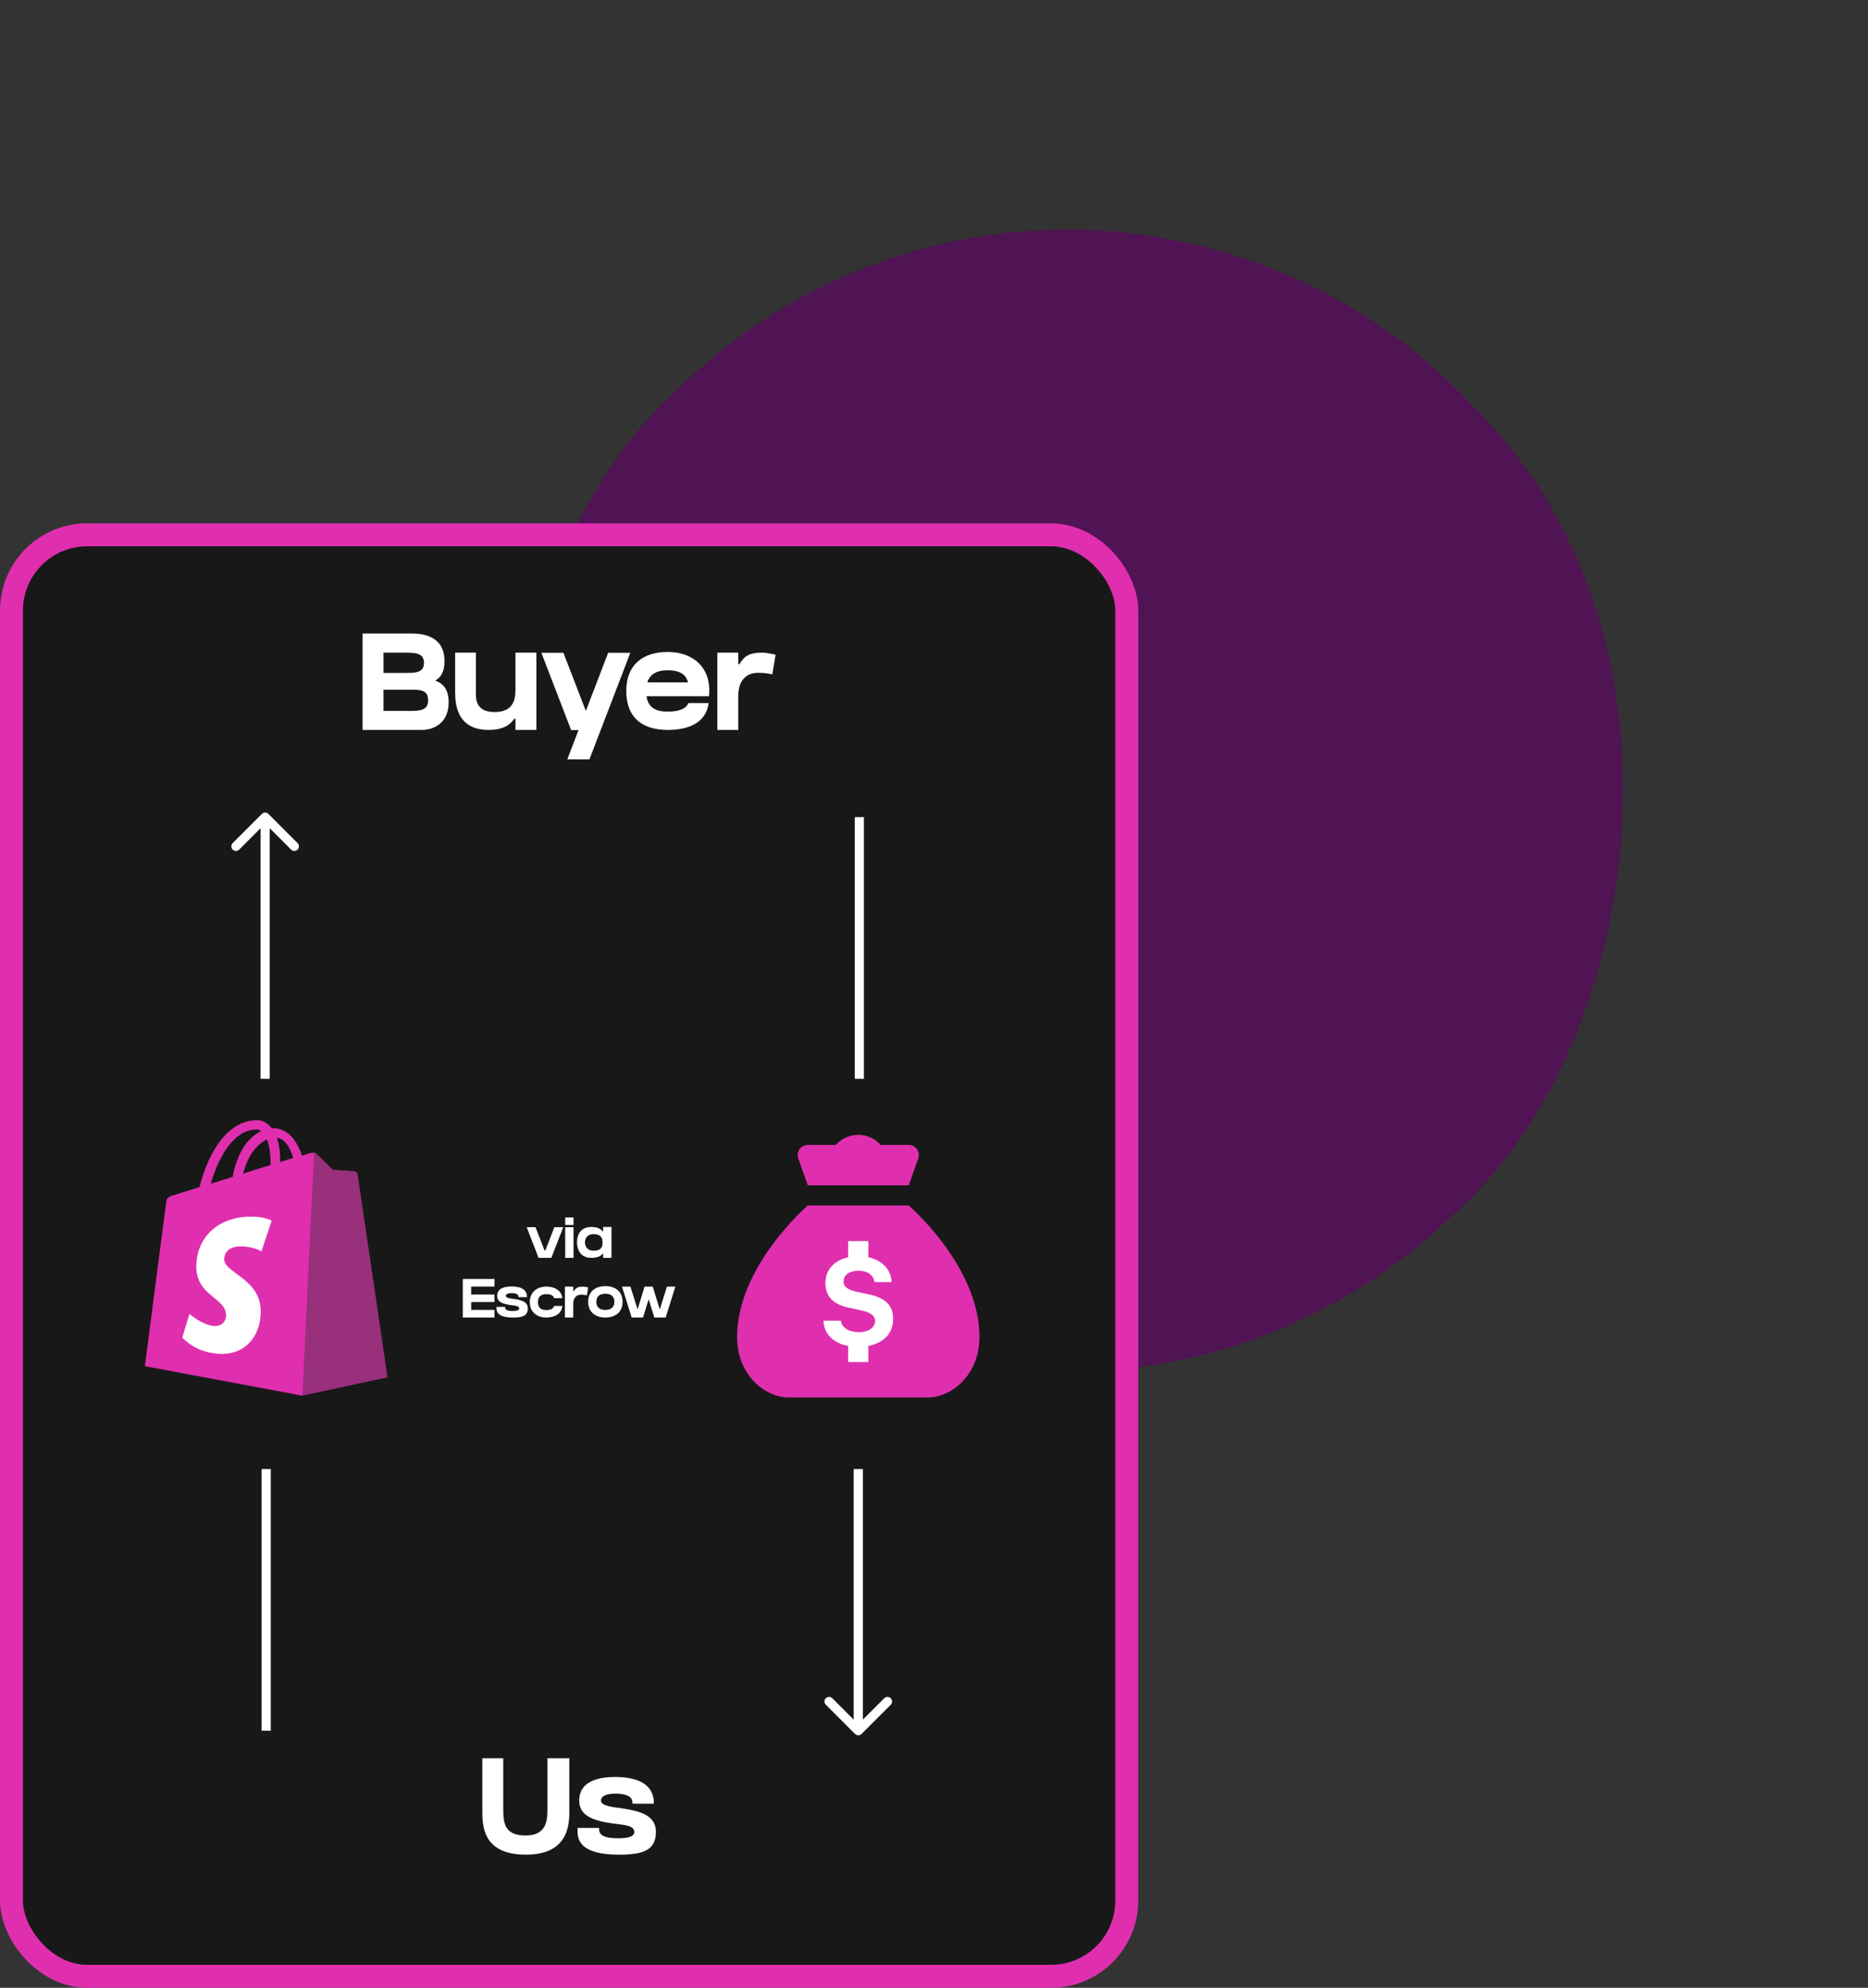 <svg width="407" height="433" viewBox="0 0 407 433" fill="none" xmlns="http://www.w3.org/2000/svg">
<rect x="0" y="0" width="407" height="433" fill="#333333" stroke="none"/>
<rect x="238.089" width="246.802" height="246.802" rx="121" transform="rotate(46.86 238.089 0)" fill="#501353"/>
<rect x="2.5" y="116.5" width="243" height="314" rx="16.5" fill="#181818" stroke="#DF2FAE" stroke-width="5"/>
<path d="M94.808 148.26C96.128 147.54 96.848 146.28 96.848 144C96.848 139.77 94.028 138 89.678 138C88.508 138 87.668 138 87.068 138H78.998V159C78.998 159 89.558 159 91.838 159C95.048 159 97.748 157.08 97.748 153.03C97.748 150.27 96.698 148.92 94.808 148.26ZM88.358 142.17C90.578 142.17 92.378 142.29 92.378 144.39C92.378 146.49 90.668 146.58 88.568 146.58C87.398 146.58 85.238 146.58 83.558 146.58V142.17C84.188 142.17 87.188 142.17 88.358 142.17ZM89.318 154.86C87.788 154.86 89.168 154.86 87.368 154.86H83.558V150.24C84.788 150.24 88.478 150.24 89.918 150.24C92.018 150.24 93.278 150.57 93.278 152.55C93.278 154.71 91.568 154.86 89.318 154.86ZM112.305 142.17V150.3C112.305 152.58 111.705 155.1 107.775 155.1C103.395 155.1 103.695 151.92 103.695 150.6V142.17H99.165V150.6C99.165 153.06 99.345 159 106.455 159C109.485 159 111.015 158.04 112.095 156.54H112.305V159H116.865V142.17H112.305ZM132.505 142.2L127.645 154.86L122.755 142.2H117.955L124.435 159.03H126.055L123.595 165.42H128.425L137.335 142.2H132.505ZM154.301 151.65H154.481C154.721 149.34 154.421 145.8 151.181 143.58V143.61C149.771 142.62 147.851 142.02 145.481 142.02C139.811 142.02 136.451 145.02 136.451 150.51C136.451 156.12 139.721 159 145.481 159C151.001 159 153.941 156.78 154.391 153.15H149.981C149.561 154.26 148.211 155.01 145.481 155.01C142.541 155.01 141.191 153.9 140.861 151.65H154.301ZM145.481 146.01C148.721 146.01 149.561 147.39 149.921 148.65H141.041C141.581 146.94 142.961 146.01 145.481 146.01ZM166.016 142.17C163.106 142.17 162.086 143.04 161.126 144.66H160.856V142.17H156.296V159H160.856V151.47C160.856 149.19 161.846 146.55 165.236 146.55C166.676 146.55 167.846 146.79 168.266 146.91L168.986 142.62C168.206 142.44 167.216 142.17 166.016 142.17Z" fill="white"/>
<path d="M119.278 393.8C119.278 396.08 119.368 399.83 114.538 399.83C109.768 399.83 109.648 396.95 109.648 393.8V383H105.088V394.31C105.088 397.55 105.058 404 114.568 404C124.048 404 124.048 397.19 124.048 394.34C124.048 391.46 124.048 383 124.048 383H119.278C119.278 383 119.278 391.52 119.278 393.8ZM134.781 393.8L134.391 393.77C131.451 393.32 130.941 392.9 130.941 392.15C130.941 391.64 131.481 390.71 134.031 390.71C136.671 390.71 137.811 391.43 137.811 392.75V392.9H142.461V392.75C142.461 390.17 140.991 387.08 134.031 387.08C127.551 387.08 126.201 389.87 126.201 392.21C126.201 395.57 129.201 396.65 134.031 397.28C134.271 397.31 134.511 397.34 134.751 397.37C136.581 397.58 138.201 397.82 138.201 399.08C138.201 400.19 136.461 400.43 134.631 400.43C131.601 400.43 130.521 399.77 130.521 398.33V398.18H125.841V398.51C125.811 399.38 125.811 400.79 126.981 401.96C128.331 403.31 130.941 404 134.751 404C139.911 404 142.911 403.19 142.911 399.02C142.911 395.03 138.591 394.37 134.781 393.8Z" fill="white"/>
<path d="M120.787 267.316L118.819 272.38H118.639L116.671 267.316H114.751L117.343 274H120.127L122.719 267.316H120.787ZM124.958 274V267.316H123.146V274H124.958ZM124.958 266.836V265.204H123.146V266.836H124.958ZM131.321 268.264C130.865 267.664 130.109 267.268 128.861 267.268C126.017 267.268 125.717 269.656 125.717 270.64C125.717 271.54 126.029 274 128.849 274C130.121 274 130.889 273.652 131.345 273.064H131.405V274H133.229V267.268H131.405V268.264H131.321ZM129.389 272.44C127.649 272.44 127.457 271.12 127.457 270.64C127.457 270.112 127.637 268.84 129.389 268.84C130.961 268.84 131.285 269.728 131.285 270.64C131.285 271.66 130.961 272.44 129.389 272.44ZM100.835 278.6V287H102.659H107.735V285.332H102.659V283.628H107.735V281.984H102.659V280.256H107.735V278.6H100.835ZM111.751 282.92L111.595 282.908C110.419 282.728 110.215 282.56 110.215 282.26C110.215 282.056 110.431 281.684 111.451 281.684C112.507 281.684 112.963 281.972 112.963 282.5V282.56H114.823V282.5C114.823 281.468 114.235 280.232 111.451 280.232C108.859 280.232 108.319 281.348 108.319 282.284C108.319 283.628 109.519 284.06 111.451 284.312C111.547 284.324 111.643 284.336 111.739 284.348C112.471 284.432 113.119 284.528 113.119 285.032C113.119 285.476 112.423 285.572 111.691 285.572C110.479 285.572 110.047 285.308 110.047 284.732V284.672H108.175V284.804C108.163 285.152 108.163 285.716 108.631 286.184C109.171 286.724 110.215 287 111.739 287C113.803 287 115.003 286.676 115.003 285.008C115.003 283.412 113.275 283.148 111.751 282.92ZM120.725 284.48C120.593 284.948 120.173 285.368 119.021 285.368C117.833 285.368 117.209 284.828 117.209 283.628C117.209 282.488 117.833 281.9 119.021 281.9C120.137 281.9 120.581 282.284 120.737 282.788H122.525C122.369 281.192 120.953 280.256 119.021 280.256C117.041 280.256 115.433 281.456 115.433 283.628C115.433 285.86 117.041 287 119.021 287C120.953 287 122.381 286.1 122.525 284.48H120.725ZM126.966 280.268C125.802 280.268 125.394 280.616 125.01 281.264H124.902V280.268H123.078V287H124.902V283.988C124.902 283.076 125.298 282.02 126.654 282.02C127.23 282.02 127.698 282.116 127.866 282.164L128.154 280.448C127.842 280.376 127.446 280.268 126.966 280.268ZM131.889 280.148C129.849 280.148 128.145 281.264 128.145 283.58C128.145 285.908 129.849 287 131.889 287C133.941 287 135.645 285.944 135.645 283.58C135.645 281.24 133.941 280.148 131.889 280.148ZM131.889 285.344C130.749 285.344 129.933 284.84 129.933 283.58C129.933 282.308 130.749 281.816 131.889 281.816C133.041 281.816 133.857 282.332 133.857 283.58C133.857 284.792 133.041 285.344 131.889 285.344ZM145.312 280.268L143.752 285.224L142.216 280.268H140.44L138.916 285.224L137.356 280.268H135.52L137.632 287H140.104L141.328 283.016L142.564 287H145.036L147.148 280.268H145.312Z" fill="white"/>
<path d="M77.822 255.672C77.787 255.355 77.506 255.215 77.295 255.215C77.09 255.215 72.484 254.863 72.484 254.863C72.484 254.863 69.285 251.664 68.898 251.348C68.547 250.996 67.879 251.102 67.598 251.172C67.562 251.172 66.894 251.383 65.805 251.734C64.715 248.605 62.852 245.758 59.512 245.758H59.195C58.281 244.562 57.086 244 56.102 244C48.367 244 44.647 253.668 43.486 258.59C40.463 259.539 38.318 260.166 38.072 260.277C36.385 260.799 36.35 260.84 36.139 262.416C35.963 263.611 31.568 297.602 31.568 297.602L65.769 304L84.326 299.992C84.361 299.922 77.857 255.988 77.822 255.672ZM63.906 252.227C63.062 252.473 62.043 252.789 61.023 253.141V252.508C61.023 250.609 60.777 249.062 60.32 247.832C62.078 248.043 63.168 249.977 63.906 252.227ZM58.176 248.219C58.633 249.414 58.949 251.102 58.949 253.422V253.773C57.051 254.365 55.047 254.969 52.973 255.637C54.133 251.207 56.348 249.027 58.176 248.219ZM55.926 246.039C56.277 246.039 56.629 246.18 56.91 246.391C54.414 247.551 51.777 250.469 50.688 256.369C49.035 256.896 47.453 257.354 45.941 257.846C47.207 253.352 50.371 246.039 55.926 246.039Z" fill="#DF2FAE"/>
<path d="M77.295 255.145C77.084 255.145 72.484 254.793 72.484 254.793C72.484 254.793 69.285 251.594 68.898 251.277C68.758 251.137 68.582 251.066 68.441 251.066L65.875 304L84.432 299.992C84.432 299.992 77.928 255.988 77.893 255.672C77.752 255.355 77.506 255.215 77.295 255.145Z" fill="#98307B"/>
<path d="M59.19 265.891L56.975 272.564C56.975 272.564 54.971 271.492 52.586 271.492C49.023 271.492 48.853 273.736 48.853 274.293C48.853 277.334 56.805 278.512 56.805 285.666C56.805 291.303 53.242 294.93 48.438 294.93C42.631 294.93 39.725 291.338 39.725 291.338L41.277 286.217C41.277 286.217 44.324 288.848 46.879 288.848C48.572 288.848 49.264 287.535 49.264 286.568C49.264 282.59 42.766 282.414 42.766 275.846C42.766 270.35 46.709 265.029 54.695 265.029C57.666 264.988 59.19 265.891 59.19 265.891Z" fill="white"/>
<rect x="179.3" y="270.3" width="16.5" height="27.5" fill="white"/>
<path d="M187 247.2C185.053 247.2 183.322 248.059 182.114 249.4H176.004C174.449 249.4 173.38 250.973 173.959 252.416L176 258.2H198L200.041 252.416C200.62 250.973 199.551 249.4 197.996 249.4H191.886C190.678 248.059 188.947 247.2 187 247.2ZM176 262.6C176 262.6 160.6 275.8 160.6 291.2C160.6 300 167.2 304.4 171.6 304.4H187H202.4C206.8 304.4 213.4 300 213.4 291.2C213.4 275.8 198 262.6 198 262.6H176ZM184.8 270.3H189.2V273.854C192.17 274.518 194.156 276.542 194.253 279.276H190.545C190.362 277.789 188.978 276.797 187.073 276.797C185.102 276.797 183.799 277.711 183.799 279.147C183.799 280.309 184.695 280.978 186.901 281.446L189.174 281.927C192.96 282.724 194.588 284.36 194.588 287.281C194.588 290.427 192.57 292.536 189.2 293.177V296.7H184.8V293.185C181.564 292.578 179.53 290.591 179.412 287.685H183.219C183.401 289.212 184.943 290.19 187.163 290.19C189.211 290.19 190.661 289.199 190.661 287.775C190.661 286.574 189.722 285.884 187.412 285.386L184.959 284.862C181.527 284.145 179.841 282.358 179.841 279.487C179.841 276.598 181.753 274.54 184.8 273.862V270.3Z" fill="#DF2FAE"/>
<path d="M58.476 177.292C58.086 176.901 57.452 176.901 57.062 177.292L50.698 183.656C50.307 184.046 50.307 184.68 50.698 185.07C51.088 185.461 51.721 185.461 52.112 185.07L57.769 179.413L63.426 185.07C63.816 185.461 64.45 185.461 64.84 185.07C65.231 184.68 65.231 184.046 64.84 183.656L58.476 177.292ZM58.769 235.001L58.769 177.999H56.769L56.769 235.001H58.769Z" fill="white"/>
<path d="M58 377.002L58 320" stroke="white" stroke-width="2"/>
<path d="M187.707 377.71C187.317 378.101 186.683 378.101 186.293 377.71L179.929 371.346C179.538 370.955 179.538 370.322 179.929 369.932C180.319 369.541 180.953 369.541 181.343 369.932L187 375.589L192.657 369.932C193.047 369.541 193.681 369.541 194.071 369.932C194.462 370.322 194.462 370.955 194.071 371.346L187.707 377.71ZM188 320.001V377.003H186V320.001H188Z" fill="white"/>
<path d="M187.231 178V235.002" stroke="white" stroke-width="2"/>
</svg>
